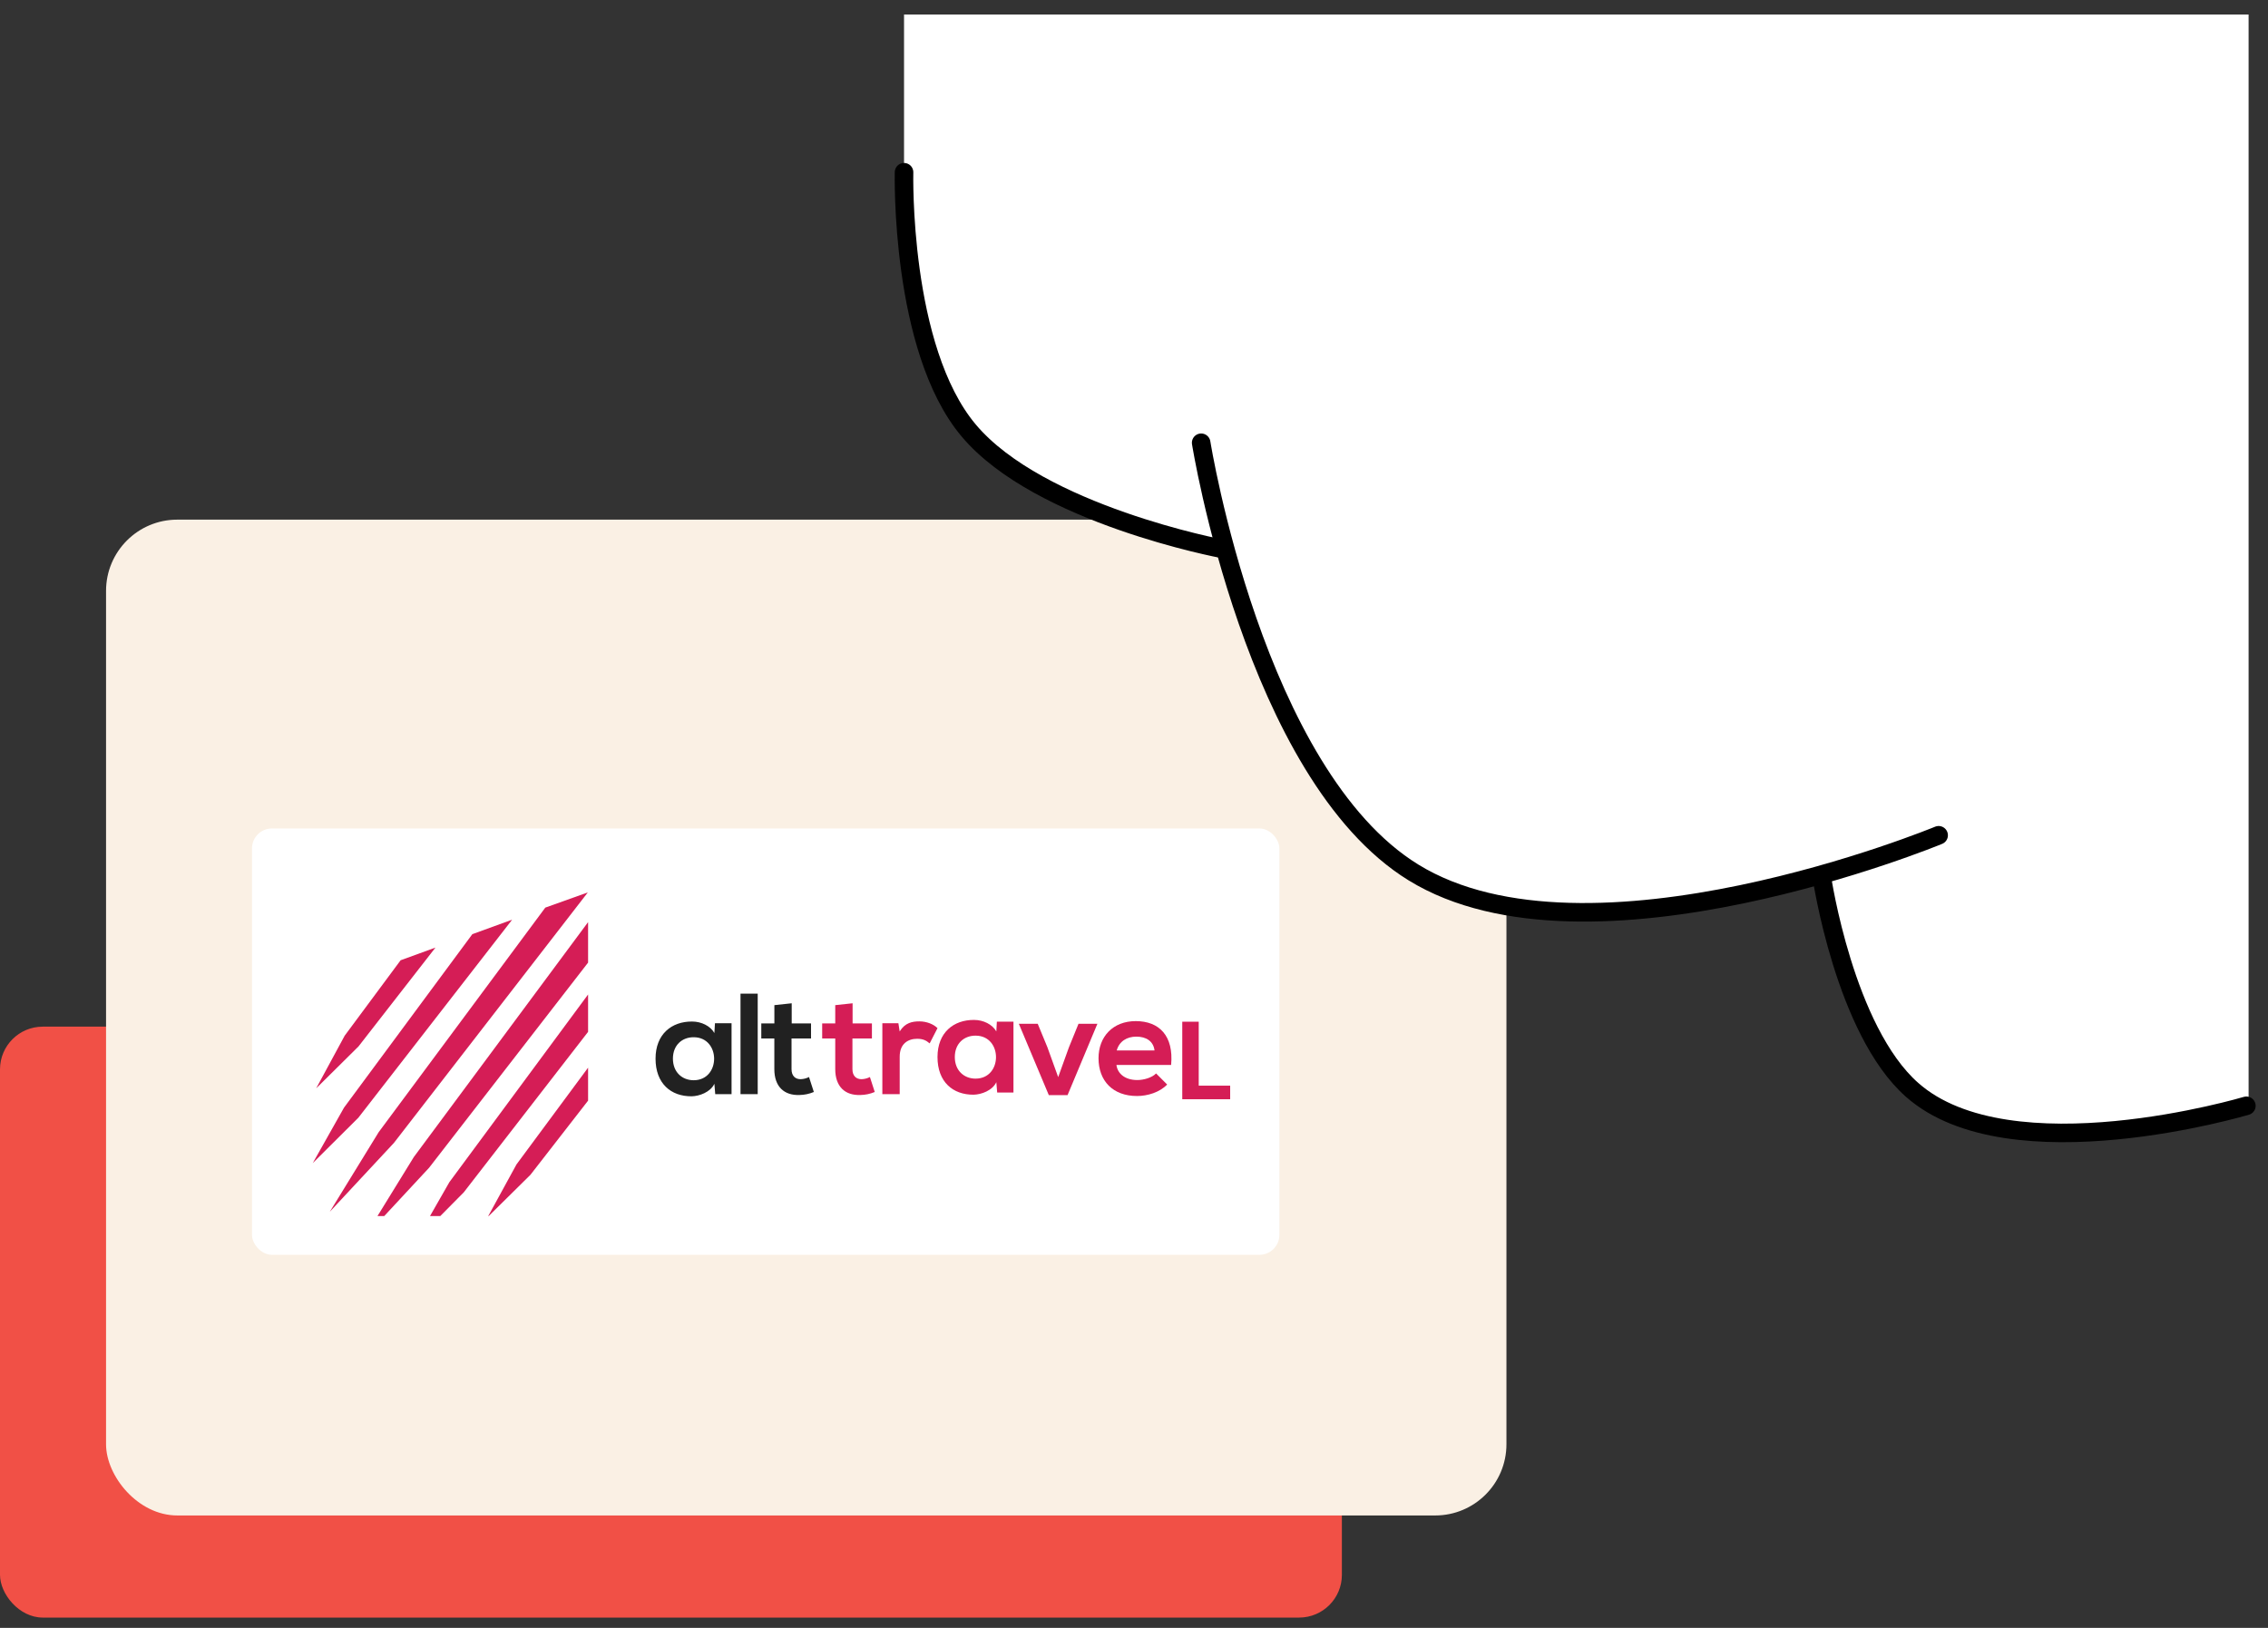 <svg width="117" height="84" viewBox="0 0 117 84" fill="none" xmlns="http://www.w3.org/2000/svg">
<rect x="0" y="0" width="117" height="84" fill="#333333" stroke="none"/>
<rect y="52.976" width="69.224" height="30.492" rx="2.205" fill="#F15046"/>
<rect x="5.471" y="26.814" width="72.242" height="51.385" rx="3.675" fill="#FAF0E4"/>
<rect x="13" y="42.749" width="53" height="22" rx="1.03" fill="white"/>
<g clip-path="url(#clip0_192_5886)">
<path d="M36.883 52.801H37.739V56.459H36.897L36.853 55.924C36.649 56.355 36.084 56.562 35.68 56.57C34.61 56.577 33.818 55.909 33.818 54.626C33.818 53.365 34.647 52.704 35.702 52.712C36.186 52.712 36.648 52.942 36.853 53.305L36.883 52.801V52.801ZM34.714 54.626C34.714 55.324 35.19 55.741 35.784 55.741C37.192 55.741 37.192 53.522 35.784 53.522C35.189 53.52 34.714 53.929 34.714 54.626Z" fill="#212121"/>
<path d="M39.088 51.273V56.459H38.201V51.273H39.088Z" fill="#212121"/>
<path d="M40.842 51.77V52.808H41.839V53.587H40.833V55.168C40.833 55.516 41.024 55.687 41.302 55.687C41.453 55.682 41.6 55.645 41.735 55.576L41.984 56.347C41.749 56.446 41.498 56.499 41.244 56.503C40.46 56.533 39.946 56.08 39.946 55.168L39.946 53.587H39.273V52.808H39.948V51.866L40.842 51.77Z" fill="#212121"/>
<path d="M57.594 54.953C57.653 55.407 58.043 55.731 58.672 55.731C59.002 55.731 59.434 55.608 59.639 55.39L60.21 55.962C59.829 56.362 59.206 56.555 58.656 56.555C57.41 56.555 56.67 55.776 56.67 54.604C56.67 53.489 57.417 52.69 58.59 52.69C59.8 52.69 60.555 53.447 60.415 54.953L57.594 54.953ZM59.559 54.203C59.5 53.728 59.133 53.491 58.621 53.491C58.137 53.491 57.741 53.728 57.609 54.203H59.559Z" fill="#D51D56"/>
<path d="M46.346 52.801L46.412 53.224C46.691 52.77 47.065 52.704 47.432 52.704C47.806 52.704 48.166 52.853 48.363 53.053L47.959 53.84C47.776 53.684 47.608 53.602 47.314 53.602C46.845 53.602 46.413 53.854 46.413 54.53V56.458L45.518 56.459V52.801H46.346V52.801Z" fill="#D51D56"/>
<path d="M43.983 51.77V52.808H44.98V53.587H43.975V55.168C43.975 55.516 44.166 55.687 44.444 55.687C44.595 55.682 44.743 55.645 44.877 55.576L45.126 56.347C44.892 56.446 44.64 56.499 44.386 56.503C43.602 56.533 43.088 56.08 43.088 55.167L43.088 53.587H42.414V52.808H43.088V51.866L43.983 51.77Z" fill="#D51D56"/>
<path d="M56.612 52.828L55.073 56.508L54.105 56.508L52.559 52.828L53.533 52.828L54.032 54.037L54.589 55.58L55.139 54.053L55.637 52.829L56.612 52.828Z" fill="#D51D56"/>
<path d="M51.425 52.718H52.282V56.376H51.442L51.398 55.842C51.194 56.272 50.628 56.48 50.225 56.487C49.155 56.495 48.363 55.827 48.363 54.544C48.363 53.282 49.191 52.622 50.247 52.629C50.731 52.629 51.193 52.859 51.398 53.223L51.425 52.718V52.718ZM49.256 54.544C49.256 55.241 49.732 55.658 50.326 55.658C51.733 55.658 51.733 53.44 50.326 53.44C49.732 53.438 49.256 53.847 49.256 54.544Z" fill="#D51D56"/>
<path d="M18.494 53.997L16.311 56.159L17.782 53.441L20.667 49.55L22.465 48.895L18.494 53.997Z" fill="#D51D56"/>
<path d="M18.487 57.675L16.135 60.016L17.748 57.153L24.367 48.203L26.421 47.456L18.487 57.675Z" fill="#D51D56"/>
<path d="M20.322 58.974L17.012 62.53L19.536 58.419L28.13 46.834L30.324 46.049L20.322 58.974Z" fill="#D51D56"/>
<path d="M30.338 49.671L22.135 60.258L18.787 63.864L21.349 59.702L30.338 47.582V49.671Z" fill="#D51D56"/>
<path d="M30.338 53.244L23.925 61.525L21.457 64.019L23.182 61L30.338 51.316V53.244Z" fill="#D51D56"/>
<path d="M30.338 56.794L27.364 60.621L25.16 62.799L26.645 60.084L30.338 55.092V56.794Z" fill="#D51D56"/>
<path d="M60.99 56.721V52.721H61.839V56.021H63.461V56.721H60.99Z" fill="#D51D56"/>
</g>
<path d="M49.781 22.575C46.287 18.257 46.637 8.703 46.637 8.703V0.749H115.999V57.164C115.999 57.164 104.876 60.885 99.722 57.164C95.452 54.081 93.988 44.956 93.988 44.956C93.988 44.956 79.214 49.745 72.162 44.956C66.175 40.891 63.654 28.494 63.654 28.494C63.654 28.494 53.486 27.154 49.781 22.575Z" fill="white"/>
<path d="M46.637 8.888C46.637 8.888 46.417 17.98 49.97 22.211C53.616 26.552 63.057 28.321 63.057 28.321" stroke="black" stroke-width="0.957" stroke-linecap="round"/>
<path d="M61.965 22.847C61.965 22.847 64.693 39.951 72.913 45.017C81.944 50.583 100.009 43.101 100.009 43.101" stroke="black" stroke-width="0.957" stroke-linecap="round"/>
<path d="M93.988 45.291C93.988 45.291 95.159 53.164 98.641 56.239C103.695 60.701 115.884 57.06 115.884 57.06" stroke="black" stroke-width="0.957" stroke-linecap="round"/>
<defs>
<clipPath id="clip0_192_5886">
<rect width="53" height="18" fill="white" transform="translate(13 44.749)"/>
</clipPath>
</defs>
</svg>
